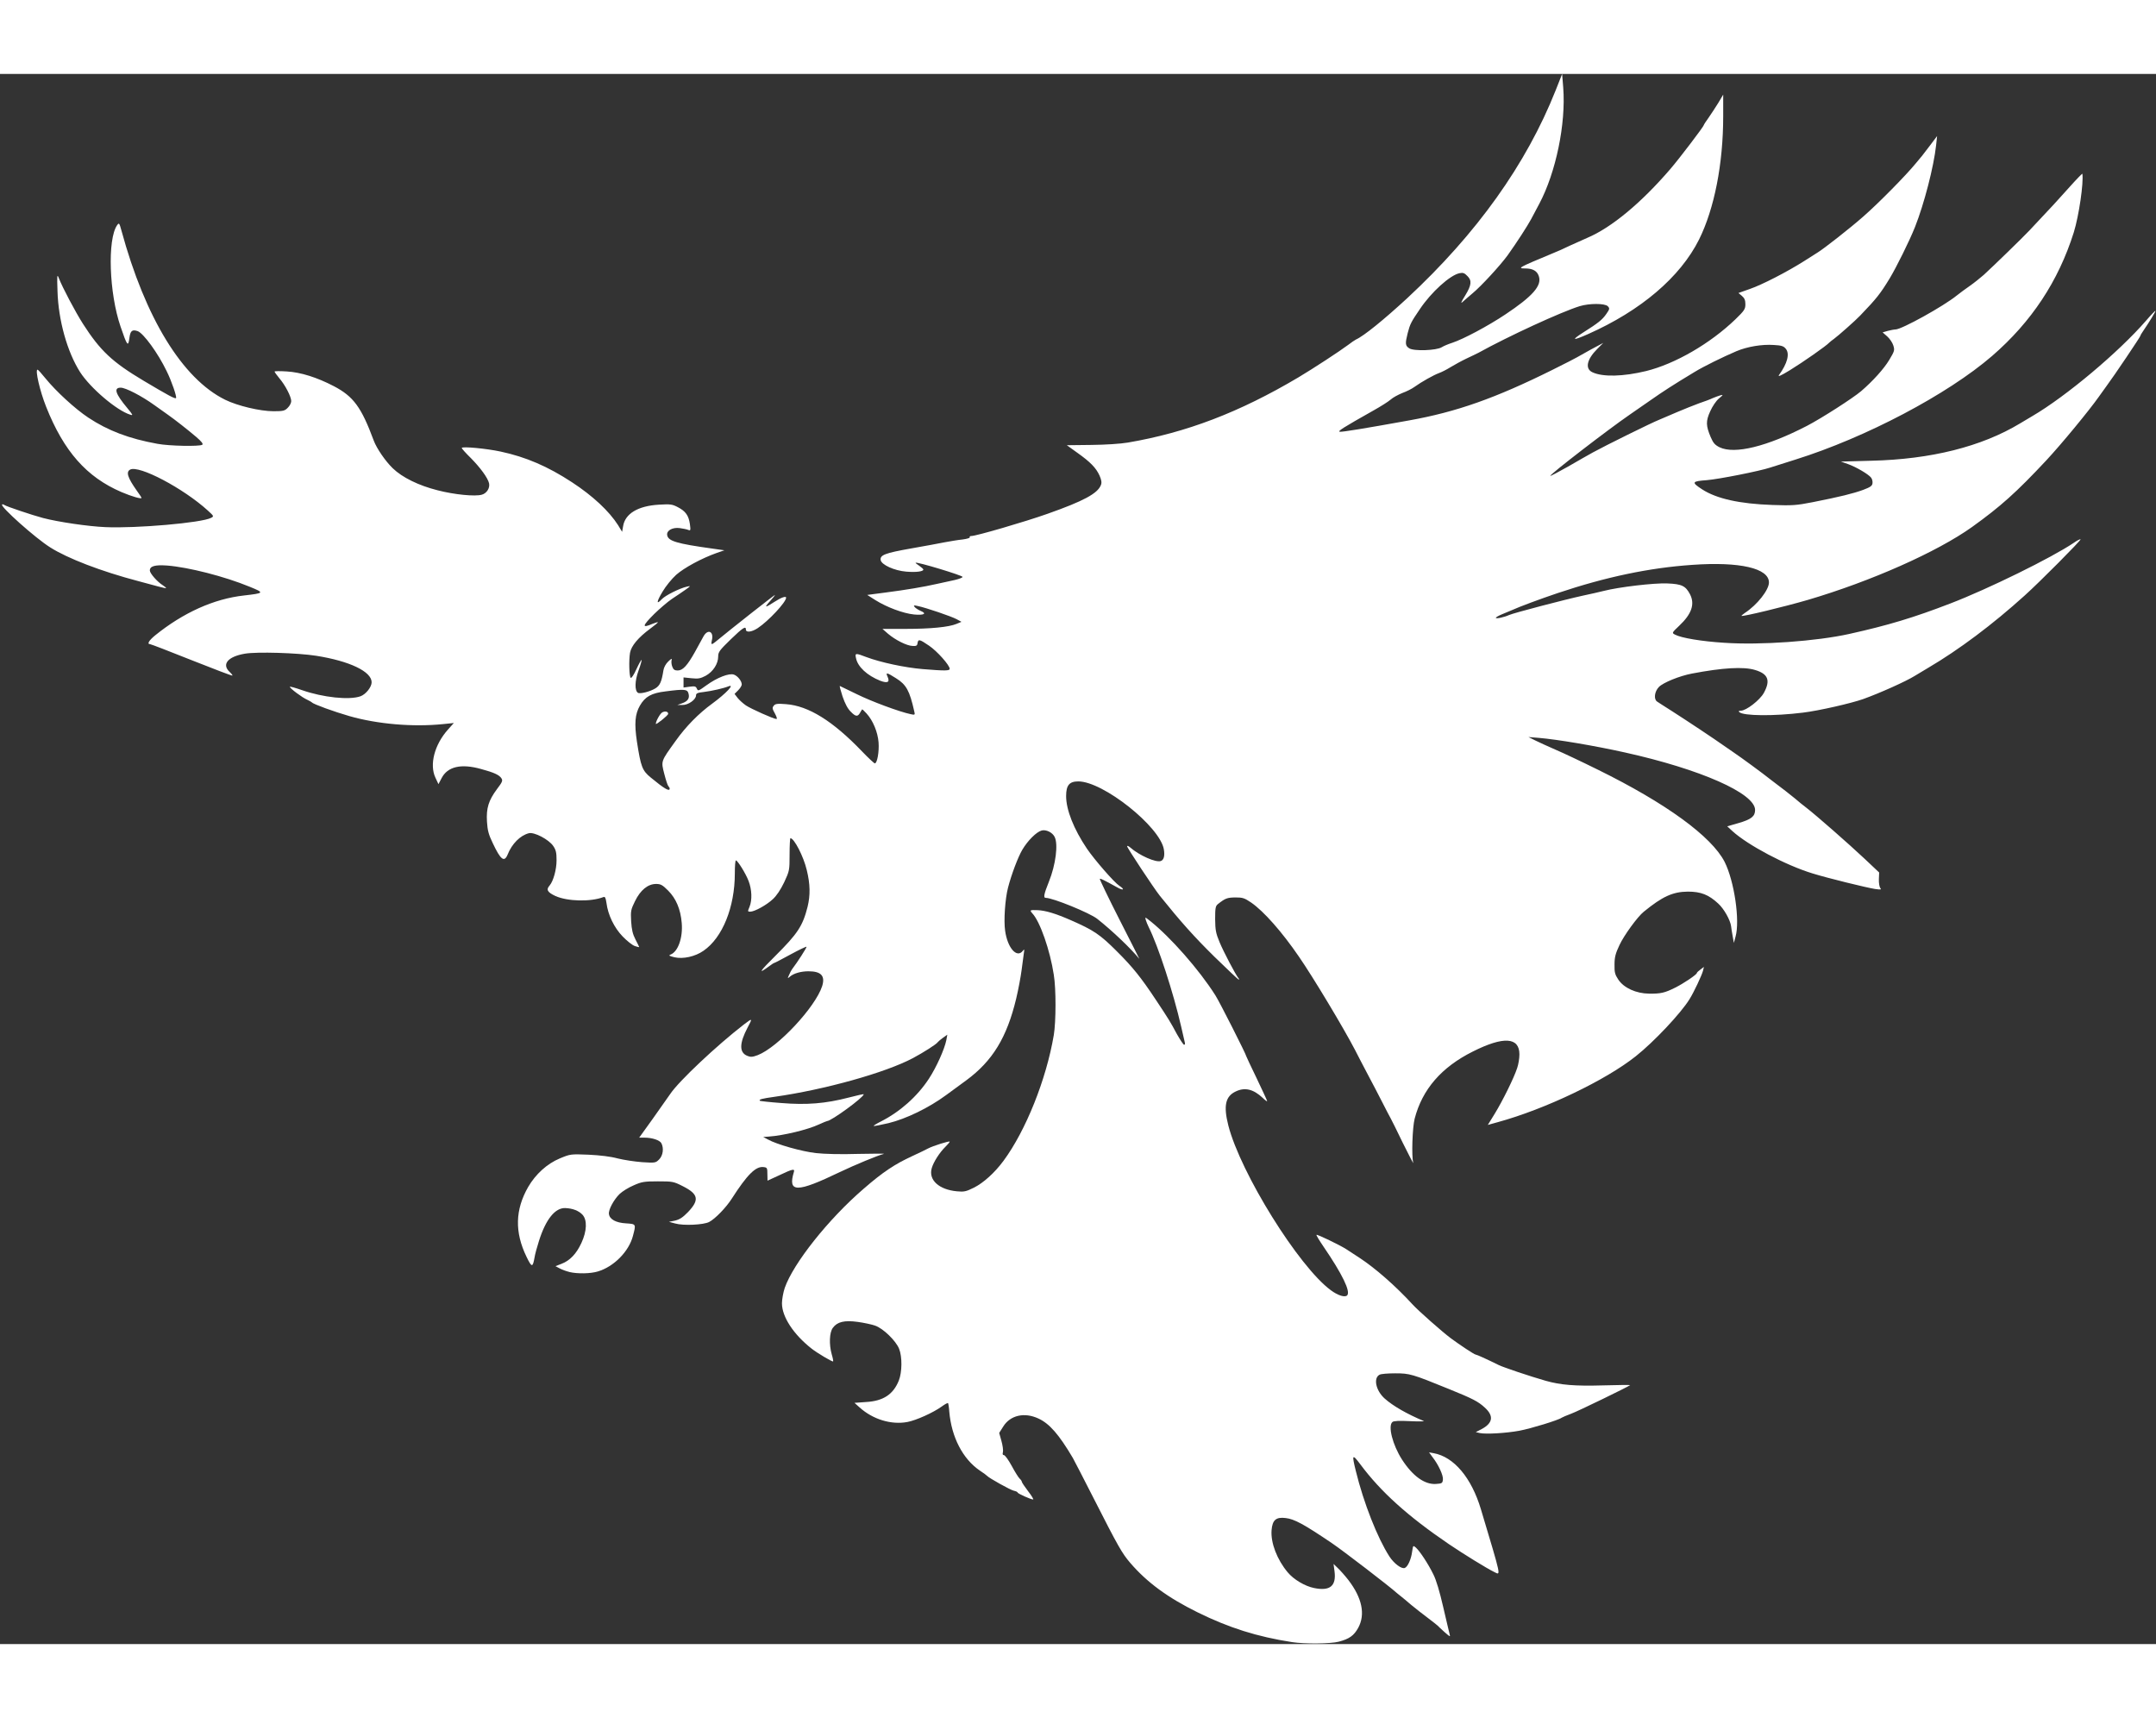 <svg xmlns="http://www.w3.org/2000/svg" height="1992" viewBox="9 17 15553 11326" width="2500"><rect x="9" y="17" width="15553" height="11326" fill="#333333" stroke="none"/><g fill="#ffffff"><path d="m9330 11329c-252-39-455-103-682-215-215-106-365-216-486-357-59-69-86-116-267-472-70-137-136-266-147-285-100-169-168-247-248-284-101-47-203-24-254 58l-29 46 16 57c9 32 14 68 11 81-4 15-2 22 7 22 8 0 33 35 57 79 23 43 49 84 57 91s15 17 15 22 21 36 46 69c25 32 41 59 36 59-17 0-112-43-112-50 0-4-12-10-27-13-25-5-180-92-193-107-3-4-26-21-52-38-124-84-205-242-221-425-2-32-7-60-9-62-3-3-23 8-45 24-62 45-185 100-248 112-117 22-250-19-345-105l-37-33 83-6c125-7 197-55 237-155 24-61 25-172 2-229-23-58-116-148-173-167-25-9-82-21-126-27-95-13-147-1-179 43-25 33-28 120-8 191 8 26 12 49 10 51-5 5-114-60-155-92-131-103-214-230-214-327 0-28 9-78 20-111 61-176 315-497 570-716 138-120 224-177 350-235 52-24 104-49 114-55 34-18 156-57 156-49 0 4-14 20-31 37-42 41-87 111-99 156-23 84 53 153 182 165 51 5 66 2 122-26 69-34 151-108 215-195 160-217 308-586 362-906 16-96 17-332 0-435-27-177-99-383-154-442-22-25-19-26 38-24 58 3 128 24 238 72 167 73 212 104 332 224 114 113 176 190 285 355 89 134 102 155 149 243 24 42 47 77 52 77 6 0 8-8 5-17-2-10-14-61-26-113-56-245-166-583-235-720-7-14-16-36-20-49-7-24-7-24 31 6 147 117 354 352 471 537 29 45 223 428 223 440 0 2 34 74 75 159 41 86 75 159 75 163 0 5-15-6-32-23-67-63-129-78-195-46-74 35-89 103-53 245 88 343 508 1019 740 1189 50 37 100 53 117 37 27-27-35-154-171-353-30-44-53-82-50-84 5-5 169 74 214 103 19 12 62 40 95 62 116 76 262 204 384 337 42 46 213 197 276 244 65 48 170 118 180 118 9 1 72 29 165 75 34 17 225 81 340 114 107 30 209 39 414 33 109-3 196-4 195-2-12 11-376 188-425 206-32 12-63 25-69 29-21 17-224 79-305 94-98 18-241 26-285 17l-30-7 41-21c83-44 91-96 23-157-47-43-85-63-258-133-265-108-283-113-387-113-53 0-103 4-113 10-46 24-27 114 36 171 60 54 163 113 283 163 8 3-36 4-99 1-78-4-118-2-127 6-34 28 1 165 69 271 77 119 163 181 244 176 44-3 48-5 51-31 4-30-32-108-76-164l-24-33 33 6c146 26 273 177 341 404 151 504 145 477 96 453-52-25-222-130-327-201-297-202-491-377-639-576-58-77-62-72-32 49 56 229 156 483 242 616 34 52 88 92 111 83 21-8 46-62 53-118 7-46 7-46 27-29 29 26 90 119 126 193 21 41 46 126 71 235 22 93 42 181 46 195 7 23 4 22-37-14-24-22-46-42-49-46-3-3-34-28-70-55s-90-69-120-94c-30-26-63-53-73-61-11-8-24-20-31-25-55-50-388-305-466-358-205-139-274-176-336-183-70-9-96 14-102 88-7 90 39 211 116 303 43 52 125 101 192 114 114 23 160-15 146-122l-7-52 31 30c18 17 52 55 76 86 99 129 124 248 71 345-31 56-64 80-141 100-56 15-247 17-336 3z" fill="#ffffff"/><path d="m4117 8659c-21-5-52-16-69-25l-32-17 44-17c60-23 107-72 143-150 40-86 43-166 8-204-27-29-71-46-124-48-73-3-141 81-190 237-14 44-29 98-32 120-13 73-20 73-58-6-86-177-82-339 12-503 54-93 137-168 228-206 77-32 78-32 208-27 82 4 159 13 210 27 44 11 123 23 177 27 94 6 97 5 122-20 28-28 35-81 16-117-12-22-67-40-122-40h-38l95-132c52-73 110-156 129-183 63-94 336-350 531-501 63-48 64-47 27 22-60 114-61 180-2 204 24 10 37 9 75-5 145-56 416-346 465-498 23-74-7-107-99-107-54 0-107 15-134 39-18 15-18 14-5-14 7-17 16-34 21-40 37-48 108-158 104-162-3-2-55 23-116 56-62 34-114 61-117 61s-20 11-37 24c-84 62-69 38 45-75 161-160 198-216 233-355 20-83 19-162-6-264-23-98-91-230-118-230-3 0-6 53-6 118 0 115-1 118-39 200-26 54-54 96-82 122-46 43-132 90-163 90-19 0-19-2-5-35 20-49 17-125-7-187-21-55-79-147-91-148-5 0-8 42-8 94 0 243-89 464-226 558-60 42-147 61-209 47-40-10-45-13-28-20 53-20 89-121 80-227-8-99-41-177-98-234-41-41-54-48-87-48-59 0-113 44-152 124-30 61-32 71-28 145 4 61 11 92 31 131 15 29 27 53 27 55s-14-1-31-7c-18-6-57-37-88-69-61-63-106-155-117-242-6-39-10-47-23-42-92 35-258 31-345-8-58-27-69-46-42-76 27-32 50-115 50-182 0-54-4-74-24-103-32-47-137-102-176-92-62 16-122 76-153 154-24 58-50 39-107-82-31-64-38-93-42-156-6-97 12-153 72-234 38-50 43-61 33-77-15-25-54-43-147-68-145-41-243-18-286 67l-22 42-22-47c-44-94-7-237 90-346l43-48-79 8c-217 22-473 0-675-58-108-31-260-86-269-98-3-3-18-12-35-20-35-15-125-82-125-93 0-4 39 7 88 24 152 53 342 73 422 44 38-14 80-66 80-101 0-77-159-153-400-191-135-21-428-30-515-15-122 21-168 76-110 131 14 13 23 25 21 27-2 3-135-48-294-111-160-64-295-116-301-116-23 0-7-27 37-63 203-164 424-264 642-288 147-17 148-19 40-63-182-75-442-141-596-153-87-6-124 4-124 36 0 20 53 81 93 106 15 10 26 19 24 21-1 2-27-4-57-12s-95-26-145-39c-266-70-508-163-634-243-107-67-362-295-347-309 3-3 11-1 18 4 14 10 201 73 277 93 110 29 328 61 451 66 221 10 695-31 762-67 21-11 21-12-24-53-176-160-496-329-560-295-31 17-19 57 48 152 19 26 34 49 34 52 0 10-70-10-145-42-251-108-415-293-543-615-45-113-81-268-62-268 4 0 30 29 59 65 75 92 212 218 307 281 142 94 294 152 499 189 85 16 302 20 323 7 9-6-4-23-45-58-60-51-153-124-203-159-15-11-59-42-97-69-93-67-208-126-243-126-53 0-39 44 49 149 39 47 42 53 20 46-98-30-288-192-362-307-93-146-157-375-163-583-4-120-3-127 10-94 26 67 119 243 174 329 124 193 209 274 437 410 180 107 226 132 234 125 7-8-32-123-68-195-62-129-167-273-209-288-39-13-52-3-59 47-9 70-16 62-64-79-83-241-96-630-25-732 14-19 16-17 31 38 172 632 440 1069 748 1221 89 44 253 83 349 83 70 0 82-3 103-25 14-13 25-35 25-48 0-32-43-115-85-164-19-23-35-45-35-49s39-4 88-1c101 6 218 43 339 106 142 74 199 152 288 392 21 57 85 150 137 200 69 67 188 125 323 159 123 32 272 46 320 32 36-10 60-49 52-83-10-40-63-112-132-182-36-35-65-68-65-72 0-13 179 4 281 26 182 39 340 107 514 221 150 98 268 208 333 310l29 48 7-40c14-91 107-147 258-156 84-5 97-3 137 18 56 29 78 60 87 122 6 45 5 49-12 42-10-4-37-10-61-13-52-7-96 17-91 50 6 43 67 62 328 98l85 12-55 19c-110 39-235 107-293 158-31 28-76 83-98 121-44 73-47 99-6 55 25-27 129-79 182-91 29-6 29-6-10 22-22 15-66 46-99 67-32 22-89 71-127 108-88 88-91 105-14 72 20-8 39-14 40-12 2 2-23 23-56 47-85 63-136 123-145 174-9 55-6 169 5 180 5 5 23-22 41-62 18-39 35-69 37-67 3 2-7 37-22 78-27 74-28 143-4 159 16 10 89-9 126-32 33-20 45-48 58-130 3-21 17-47 35-64 23-22 28-24 24-9-3 11-1 32 5 47 8 21 17 27 39 27 37 0 69-35 124-133 24-43 52-94 62-113 32-57 77-35 60 30-7 30-2 32 23 12 116-96 433-345 433-341 0 3-16 23-36 45-45 49-37 50 32 5 47-31 84-44 84-30 0 32-127 168-204 219-43 29-86 34-86 11 0-28-21-15-110 71-80 78-90 91-90 123 0 53-37 110-90 139-38 20-54 23-102 18l-58-6v73l44-6c37-5 45-3 52 14 9 19 12 17 69-24 77-56 165-90 199-77 27 10 56 46 56 71 0 9-12 28-26 42l-26 26 23 30c13 16 40 40 59 53 37 25 201 98 220 98 7 0 2-16-11-40-19-34-20-41-8-56 11-14 26-16 89-11 161 12 337 121 548 341 45 47 87 86 92 86 17 0 32-84 27-151-6-75-40-157-86-208-17-19-32-33-33-30-2 2-8 13-14 23-17 31-32 30-67-6-23-22-42-59-60-111-14-43-23-77-19-75s59 28 122 59c105 52 307 127 388 144 32 7 33 6 26-22-33-147-57-191-131-237-68-43-76-44-61-11 18 40 0 49-53 29-95-38-163-101-175-164-8-36-4-37 77-6 102 38 274 75 404 86 160 13 195 13 195-2 0-26-91-128-149-167-69-47-78-49-83-18-2 18-9 22-36 20-41-1-124-43-177-88l-40-35h165c183 0 314-13 369-36l36-15-35-19c-37-20-221-83-280-95-30-7-33-6-22 8 7 8 26 20 42 27 49 20 24 33-48 26-78-8-195-52-277-103l-60-38 130-17c154-20 273-40 375-63 41-9 99-22 128-28 29-7 54-16 55-22 2-10-331-111-339-102-2 1 10 11 27 22 16 11 29 23 29 27 0 14-53 21-123 15-87-7-180-50-185-84-5-36 32-50 218-83 96-17 207-37 245-45 39-7 96-17 128-20 31-4 55-11 52-16-4-5 2-9 11-9 35 0 385-102 549-160 261-92 363-147 386-208 7-17 4-36-10-68-25-55-65-97-161-165l-75-54 175-2c104-1 212-8 265-17 423-72 805-218 1230-470 109-65 297-188 360-235 22-17 47-34 55-38 57-25 204-145 370-298 503-467 859-966 1071-1499l47-119 8 99c20 261-53 612-173 838-18 34-44 84-59 111-27 50-102 166-169 260-53 73-192 224-254 275-29 25-60 51-67 58-21 20-17 8 16-45 44-72 48-106 15-138-21-22-32-26-56-21-69 13-205 137-287 259-64 94-71 108-88 173-19 76-18 91 11 110 33 22 197 16 235-8 14-9 48-23 76-32 79-26 256-120 382-204 198-132 265-208 242-276-12-38-44-56-97-56-61 0-51-6 192-107 33-13 92-39 130-58 39-18 95-43 125-56 175-74 391-254 601-499 66-77 239-305 239-314 0-3 16-28 35-54 19-27 50-75 70-107l35-59v155c0 345-64 668-174 890-136 272-421 514-802 683-111 49-123 45-34-12 109-69 137-91 167-134 25-36 25-40 10-56-22-21-133-21-202 0-133 41-515 217-730 336-11 6-49 24-85 41s-87 45-115 62c-27 17-66 37-86 44-38 14-124 62-177 100-19 14-58 33-88 44-29 12-67 32-83 47-16 14-71 49-123 78-225 127-263 151-243 154 19 2 174-23 500-82 341-61 621-160 1030-363 94-47 175-88 180-92 6-4 51-29 100-56l90-48-44 44c-76 76-89 143-34 168 75 35 222 31 387-9 210-52 462-198 644-373 65-63 72-74 72-109 0-28-6-44-25-60l-25-21 82-29c90-31 270-124 393-202 44-28 87-55 96-61 46-28 236-177 329-259 111-97 310-299 380-385 19-23 40-48 45-54 6-7 32-41 59-77l49-65-7 65c-17 157-87 426-152 590-41 103-133 288-182 370-69 113-94 145-214 270-33 35-161 148-189 168-13 9-28 21-34 27-19 22-191 142-284 199-67 41-89 50-78 34 60-83 78-152 49-188-16-20-31-25-87-28-85-6-192 12-270 45-96 41-235 109-302 150-156 94-225 139-318 204-55 38-122 85-150 104-157 108-580 434-572 441 2 2 59-28 128-67 68-40 149-85 179-102 85-47 427-216 479-236 25-11 84-36 131-56s117-48 155-62c39-13 84-30 100-38 17-7 41-16 55-20 22-6 21-3-11 23-21 18-47 57-63 93-32 70-31 104 4 186 18 42 30 56 64 73 109 52 341-5 631-155 107-56 330-199 390-250 84-72 165-162 202-224 39-65 41-71 30-106-6-20-26-49-44-65l-33-29 38-11c20-5 45-10 55-10 44 0 346-167 442-245 22-18 65-49 95-70s75-57 100-79c71-65 278-266 329-320 164-174 208-222 290-314 50-56 92-99 92-95 10 64-25 304-62 423-111 352-305 645-589 891-322 278-912 589-1420 748-74 23-155 49-180 57-78 26-372 84-458 91-109 8-113 15-33 67 104 67 270 104 506 112 145 5 172 3 290-20 198-39 294-63 365-89 53-20 65-29 67-48 2-13-3-31-10-40-19-25-110-78-167-98l-51-18 218-6c432-10 797-102 1074-269 13-8 53-32 89-53 243-142 623-461 820-688 36-42 67-74 68-72 4 3-44 81-89 147-11 15-19 30-19 33 0 7-191 291-244 362-17 23-42 58-56 78-72 102-270 342-379 459-217 232-330 333-536 481-252 180-730 392-1185 526-172 50-471 122-478 115-1-2 10-11 24-21 89-58 174-166 174-220 0-103-211-151-552-127-310 21-624 87-973 204-122 41-276 98-330 123-16 7-49 21-72 30-24 10-43 21-43 25 0 9 60-4 95-20 33-15 404-112 533-140 52-11 119-26 150-34 109-28 363-58 458-54 106 4 133 18 165 79 36 71 11 142-78 226-54 51-54 52-31 64 44 24 193 49 355 59 261 18 666-11 904-64 279-62 465-118 729-220 271-104 729-329 889-437 24-17 46-28 49-25 5 6-297 310-403 405-230 208-474 391-695 521-47 28-92 55-100 60-61 38-250 123-370 166-88 31-319 84-435 98-208 26-431 24-459-4-7-7-3-10 11-10 39 0 137-76 166-128 50-91 31-138-64-166-83-25-233-16-454 26-90 17-208 65-239 97-32 33-38 88-13 105 9 6 58 38 109 70 117 75 308 202 371 247 27 19 59 41 71 49 55 37 208 149 272 200 39 30 86 66 105 80 18 14 49 39 69 55 19 17 55 46 80 65 70 54 304 259 420 368l105 99-2 49c-1 27 4 55 10 63 10 12 5 13-38 7-63-10-344-79-450-112-194-59-467-204-578-305l-38-35 80-23c94-27 121-49 121-95 0-120-394-294-940-415-220-49-489-94-620-105l-75-6 50 25c28 14 93 43 145 66 52 22 190 87 305 144 492 242 821 482 915 665 70 139 112 424 79 540l-12 45-9-50c-5-27-10-59-11-70-6-46-52-127-93-164-69-64-125-86-219-86-109 1-183 35-318 145-45 36-143 171-175 240-29 61-36 88-36 141-1 56 3 72 27 108 40 61 129 101 223 102 84 1 113-6 187-43 61-30 157-95 157-106 0-4 12-15 26-25l25-19-7 29c-9 33-65 153-97 204-63 102-256 307-387 411-217 173-653 382-996 476l-72 20 50-81c57-93 139-259 162-330 9-26 16-70 16-98 0-124-114-132-335-21-227 113-366 273-421 486-16 63-23 270-10 317 4 13-29-50-74-141-44-91-84-172-89-180s-32-60-60-115-76-147-107-205c-30-58-72-136-91-175-80-154-302-524-403-670-123-180-254-328-345-391-49-33-61-37-115-37-58 1-72 6-125 48-17 14-20 27-20 108 1 80 5 102 32 167 30 72 114 231 135 258 6 6 7 12 3 12-3 0-83-75-177-167-144-142-240-249-392-438-43-54-236-346-236-357 0-6 10-2 23 9 63 56 186 111 221 97 21-8 29-38 21-84-28-164-438-490-617-490-65 0-88 28-88 106 0 99 55 238 150 379 56 82 197 244 234 268 43 28 29 37-16 11-98-54-120-65-125-61-2 3 61 135 142 294 81 158 145 286 143 283-60-74-195-203-304-289-53-42-320-151-371-151-18 0-14-25 23-117 49-121 68-271 41-323-16-32-61-54-93-46-38 10-101 73-140 139-32 55-78 177-103 273-21 80-32 238-21 311 17 124 84 200 127 146 12-16 13-14 8 17-3 19-10 73-16 120s-23 139-39 206c-67 281-171 451-360 590-30 22-96 70-146 107-125 92-288 171-415 202-57 13-105 23-107 20-2-2 20-16 50-31 139-70 264-181 348-309 55-84 113-214 126-279l7-39-31 22c-17 12-34 27-38 32-8 14-104 75-179 115-200 106-638 228-998 279-93 13-116 19-106 29 2 2 72 10 155 16 182 15 318 4 484-39 61-16 110-27 110-24 0 22-234 193-264 193-3 0-29 11-58 24-80 38-259 81-363 88l-40 3 34 18c64 36 246 87 346 98 61 7 181 10 305 6 113-2 196-3 185 0-44 11-206 78-315 130-314 151-379 151-334 1 8-26-8-23-103 22-47 22-86 40-87 40 0 0-1-21-1-47 0-45-2-48-28-51-56-7-118 55-229 228-40 63-119 145-163 168-40 21-186 28-245 11l-45-12 44-9c33-8 55-22 93-61 84-88 76-130-37-187-67-34-74-35-180-35-98 0-117 3-175 29-36 15-81 43-101 62-42 41-82 115-77 145 5 38 51 63 123 67 74 5 73 4 50 91-29 112-138 222-253 256-52 16-146 18-205 4zm723-3487c0-4-4-12-10-18-5-5-18-45-29-88-24-94-26-88 82-238 74-104 165-197 264-269 101-74 167-145 116-124-35 14-119 33-175 40-47 5-58 10-58 25 0 30-56 70-98 69h-37l34-12c42-15 56-36 47-70-8-32-28-34-166-16-101 12-147 37-185 103-35 61-41 129-21 261 28 180 38 207 99 257 98 81 137 104 137 80z" fill="#ffffff"/><path d="m4740 4705c0-19 31-75 47-83 21-11 43-5 42 11 0 11-89 82-89 72z" fill="#ffffff"/></g></svg>